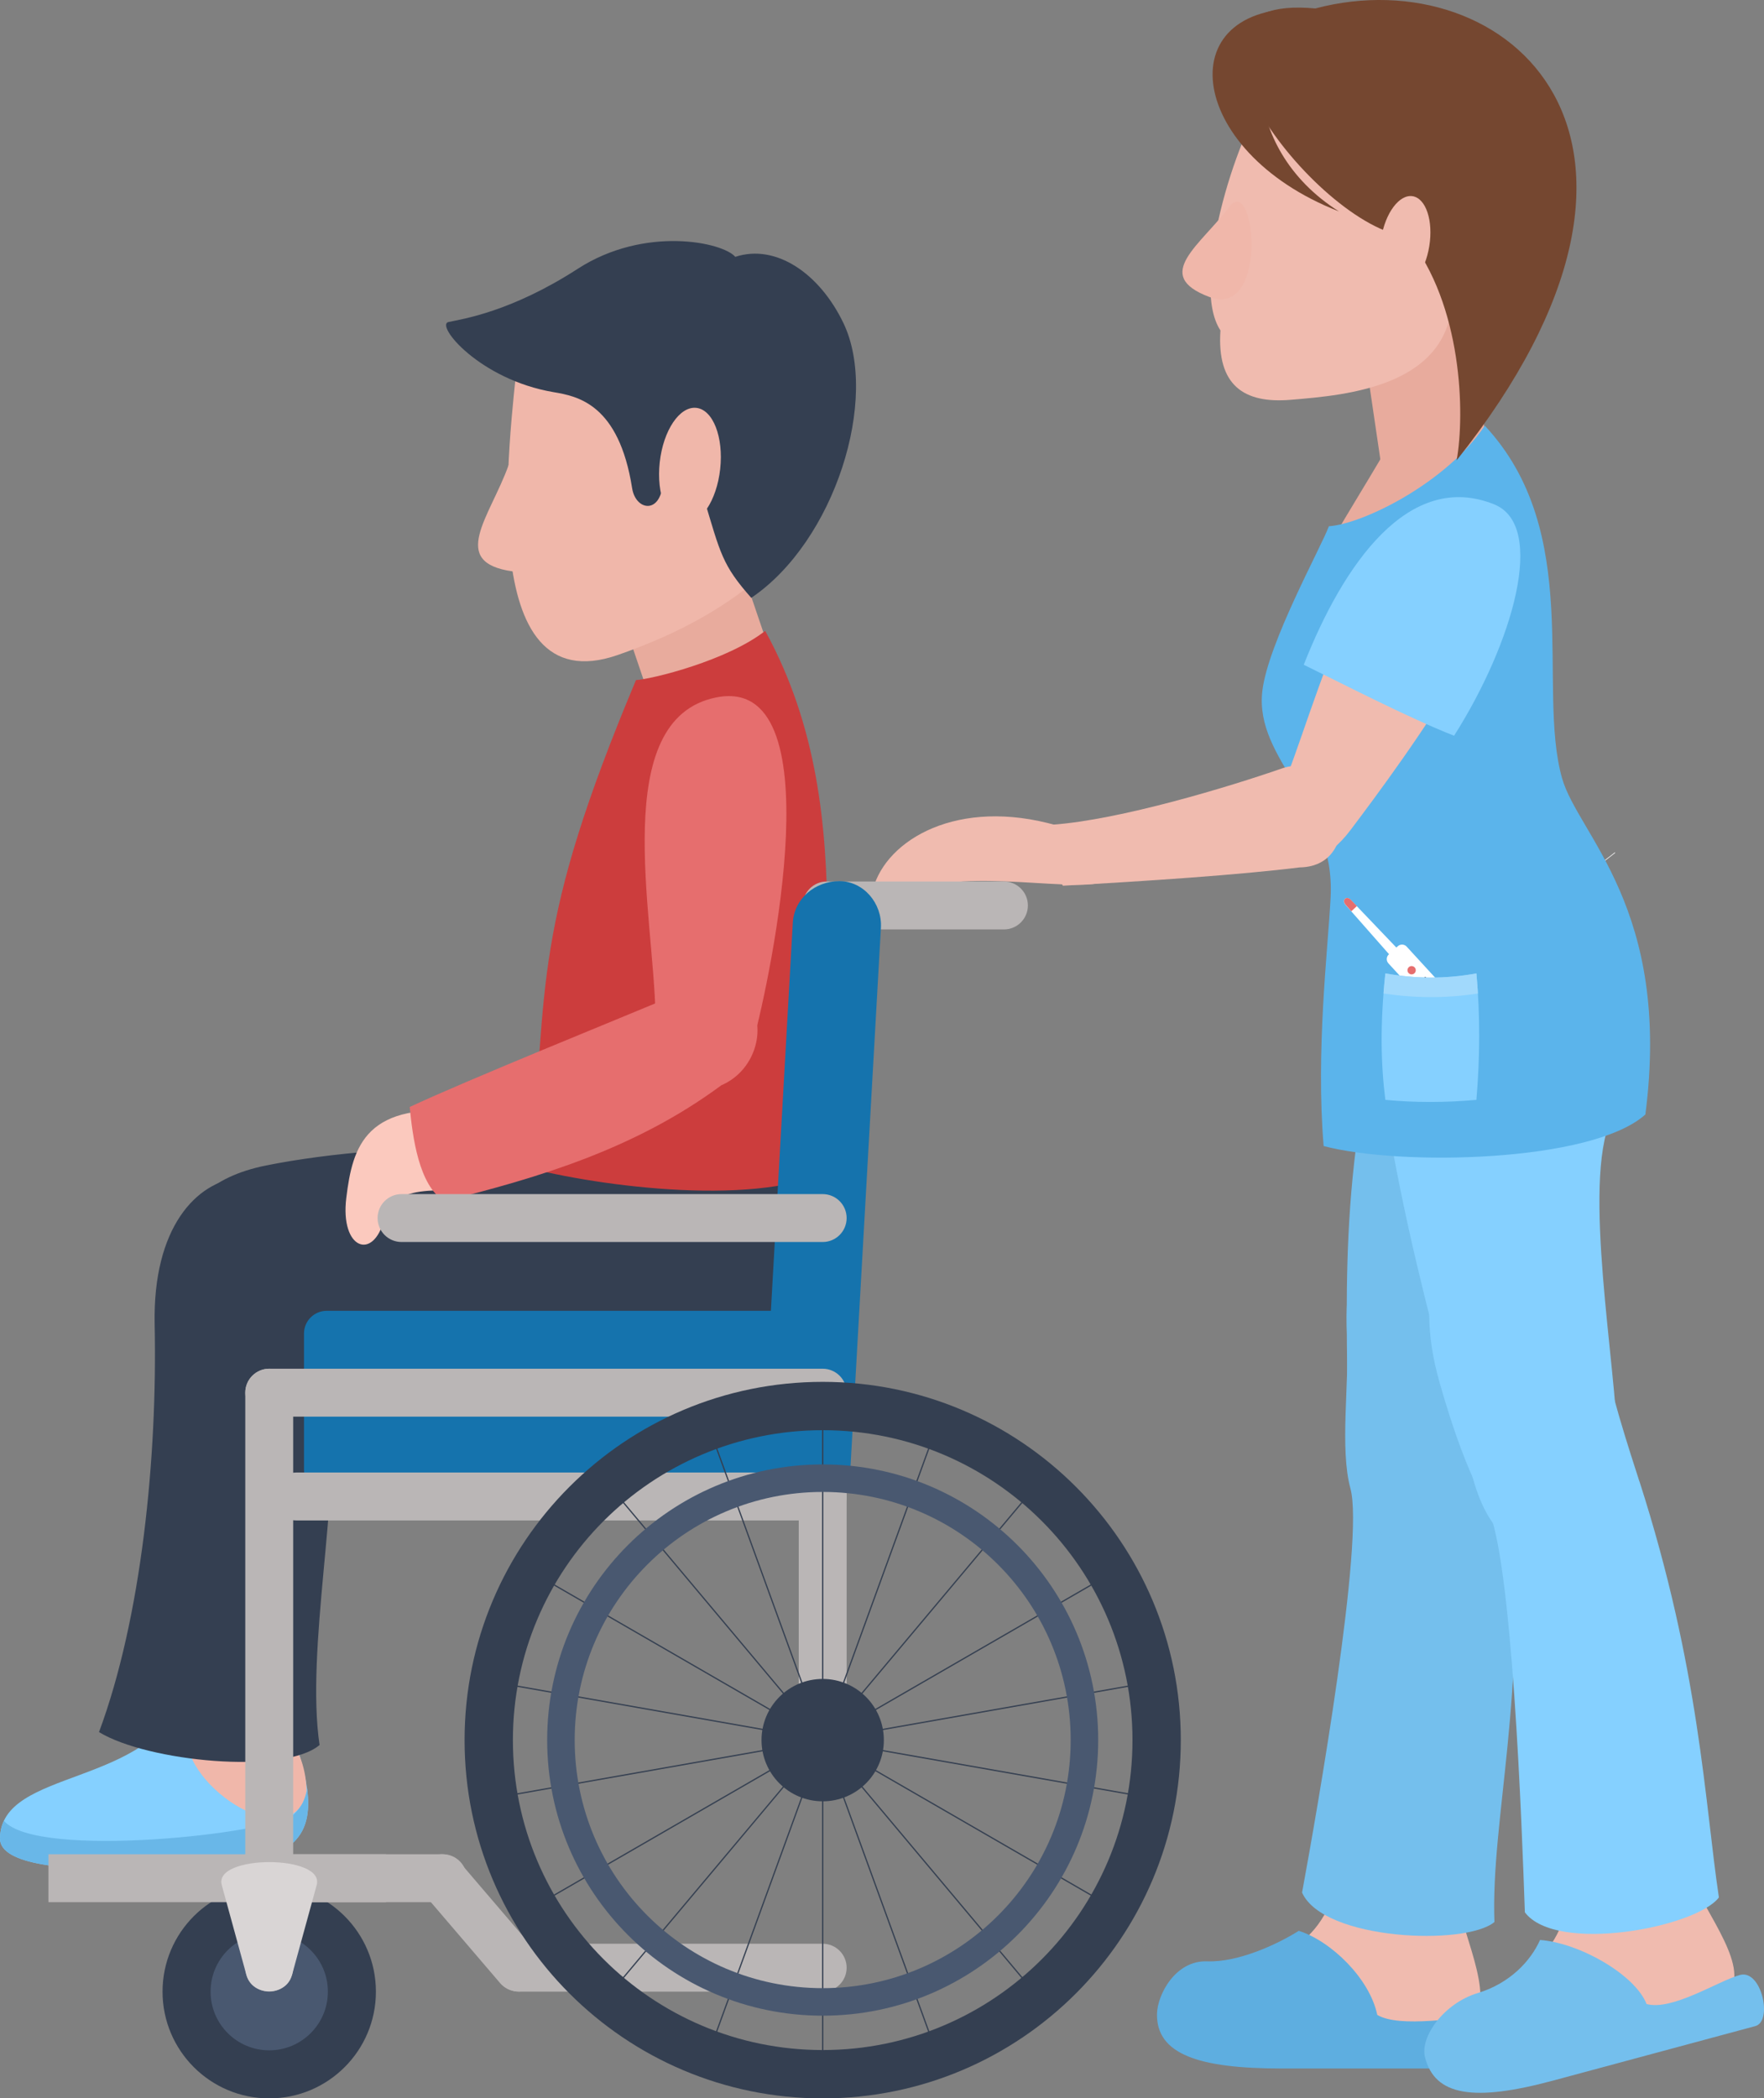 <svg width="1688" height="2007" viewBox="0 0 1688 2007" fill="none" xmlns="http://www.w3.org/2000/svg">
<rect x="0" y="0" width="1688" height="2007" fill="#808080" stroke="none"/>
<g clip-path="url(#clip0_1133_2107)">
<path fill-rule="evenodd" clip-rule="evenodd" d="M278.338 1653.3C296.176 1704.21 303.058 1740.36 281.211 1761.8C261.1 1781.58 -0.468 1809.44 -0 1758.46C0.601 1690.45 144.246 1710.76 177.652 1618.7C192.217 1578.61 264.24 1613.15 278.338 1653.3V1653.3Z" fill="#85D0FF"/>
<path fill-rule="evenodd" clip-rule="evenodd" d="M293.838 1710.69C296.778 1732.54 293.704 1749.58 281.211 1761.87C261.1 1781.58 -0.468 1809.44 -0 1758.46C-0 1752.12 1.403 1746.5 3.741 1741.56C35.544 1778.91 262.503 1753.59 281.211 1735.28C288.092 1728.53 292.101 1720.38 293.838 1710.69V1710.69Z" fill="#69B7E8"/>
<path fill-rule="evenodd" clip-rule="evenodd" d="M179.055 1659.65C174.98 1709.29 280.543 1777.37 293.304 1713.23C292.235 1628.85 188.008 1601.86 179.055 1659.65V1659.65Z" fill="#F0B7AA"/>
<path fill-rule="evenodd" clip-rule="evenodd" d="M315.953 1343.77C325.975 1426.95 292.302 1577.87 305.798 1669.07C271.991 1697.73 141.107 1684.97 94.739 1656.71C135.428 1547.27 150.661 1394.34 147.988 1266.87C144.113 1080.07 317.156 1094.3 304.862 1219.77C303.192 1236.87 310.207 1296.33 315.953 1343.77V1343.77Z" fill="#343F51"/>
<path fill-rule="evenodd" clip-rule="evenodd" d="M687.894 479.568L573.847 526.67L625.025 677.195L739.072 630.093L687.894 479.568Z" fill="#E8AB9D"/>
<path fill-rule="evenodd" clip-rule="evenodd" d="M495.543 340.335C487.592 420.308 452.717 674.39 590.95 626.553C643.932 608.18 727.246 571.568 778.29 494.869C822.587 428.258 826.929 304.658 746.154 264.705C641.994 213.194 502.491 270.451 495.543 340.335V340.335Z" fill="#F0B7AA"/>
<path fill-rule="evenodd" clip-rule="evenodd" d="M766.799 1306.89C719.229 1362.81 630.369 1340.43 575.317 1307.02C513.783 1269.67 294.172 1257.38 239.52 1246.36C160.682 1230.46 144.38 1136.79 254.687 1114.74C380.426 1089.62 561.62 1092.76 705.466 1112.27C782.567 1122.76 803.011 1070.71 807.888 1108.53C814.436 1160.17 802.878 1264.53 766.866 1306.89H766.799Z" fill="#343F51"/>
<path fill-rule="evenodd" clip-rule="evenodd" d="M732.257 603.437C833.343 787.901 765.128 986.798 806.752 1113.07C740.809 1155.56 585.939 1136.99 508.104 1117.75C523.671 940.498 509.306 886.782 608.588 650.471C624.089 649.603 696.179 631.698 732.19 603.437H732.257Z" fill="#CC3D3D"/>
<path fill-rule="evenodd" clip-rule="evenodd" d="M685.222 667.107C582.265 687.885 625.826 875.423 627.229 971.497C628.164 1034.83 702.86 1062.56 720.431 997.353C738.003 932.146 798.935 644.124 685.222 667.107Z" fill="#E66E6E"/>
<path fill-rule="evenodd" clip-rule="evenodd" d="M703.595 245.664C691.568 231.567 616.873 215.733 552.867 257.088C488.861 298.444 442.227 305.192 429.199 307.998C416.17 310.804 458.796 363.051 529.683 375.077C552.6 378.952 592.219 386.301 604.914 467.075C608.254 488.054 631.371 492.196 634.177 463.334C639.923 403.538 660.234 432.267 673.262 475.627C689.564 530.078 691.101 540.367 718.894 571.835C798.801 517.851 841.628 381.09 807.086 309.001C784.303 261.498 742.412 232.903 703.595 245.664V245.664Z" fill="#343F51"/>
<path fill-rule="evenodd" clip-rule="evenodd" d="M666.314 390.109C650.346 388.372 634.645 411.689 631.304 442.221C627.964 472.754 638.186 498.944 654.154 500.681C670.122 502.418 685.823 479.101 689.163 448.568C692.504 418.036 682.282 391.846 666.314 390.109Z" fill="#F0B7AA"/>
<path fill-rule="evenodd" clip-rule="evenodd" d="M450.512 1064.16C349.56 1051.8 337.4 1096.43 331.387 1145.67C325.307 1194.85 357.31 1206.34 367.599 1166.25C377.888 1126.1 435.413 1143.6 468.819 1136.45C502.224 1129.37 490.8 1071.85 450.512 1064.23V1064.16Z" fill="#FBC9BE"/>
<path fill-rule="evenodd" clip-rule="evenodd" d="M690.099 1038.17C607.988 1098.84 515.854 1126.37 424.99 1148.88C400.67 1133.38 394.858 1087.48 392.052 1058.82C446.503 1033.3 591.151 974.838 644.133 952.657C737.335 913.706 745.887 1014.39 690.099 1038.11V1038.17Z" fill="#E66E6E"/>
<path fill-rule="evenodd" clip-rule="evenodd" d="M486.591 445.161C468.885 494.468 428.999 537.895 490.532 546.514C552.066 555.132 503.895 412.558 486.591 445.161Z" fill="#F0B7AA"/>
<path fill-rule="evenodd" clip-rule="evenodd" d="M1390.29 1793.67C1392.89 1837.37 1428.3 1899.1 1412.6 1927.23C1386.95 1973.19 1344.25 1935.85 1251.79 1954.09C1209.69 1962.44 1134.4 1958.36 1120.03 1940.72C1105.67 1923.09 1122.77 1909.86 1156.98 1898.83C1243.5 1870.97 1278.38 1847.79 1283.86 1766.35C1285.79 1737.08 1386.08 1721.52 1390.35 1793.61L1390.29 1793.67Z" fill="#F0BBAF"/>
<path fill-rule="evenodd" clip-rule="evenodd" d="M1242.77 1846.79C1273.57 1856.47 1310.71 1892.35 1317.93 1927.23C1339.98 1940.19 1397.3 1928.9 1418.68 1928.9C1440.06 1928.9 1443.47 1978.47 1425.96 1978.47H1225.86C1147.36 1978.47 1106.54 1964.91 1107.14 1926.36C1107.47 1907.72 1124.91 1874.85 1155.11 1875.98C1185.11 1877.12 1223.12 1859.28 1242.7 1846.85L1242.77 1846.79Z" fill="#5EAEE0"/>
<path fill-rule="evenodd" clip-rule="evenodd" d="M1446.14 1433.5C1461.71 1621.9 1426.5 1739.76 1430.04 1838.37C1402.58 1861.42 1266.28 1856.01 1245.97 1810.18C1260.81 1729.8 1305.7 1473.18 1292.27 1423.81C1281.85 1385.52 1291.27 1323.66 1289 1277.29C1278.98 1077.79 1460.51 1110.8 1441.2 1296.13C1437.26 1333.75 1444 1407.1 1446.14 1433.5Z" fill="#74BFED"/>
<path fill-rule="evenodd" clip-rule="evenodd" d="M1498.99 1101.78C1459.44 1169.06 1447.61 1346.97 1428.44 1405.5C1400.84 1489.88 1290.4 1510.06 1290.07 1388.06C1289.67 1248.96 1278.18 1122.49 1329.76 940.631C1366.64 810.683 1584.04 956.999 1498.99 1101.78Z" fill="#74BFED"/>
<path fill-rule="evenodd" clip-rule="evenodd" d="M1020.55 792.378C924.074 760.776 852.919 799.059 836.751 845.96C820.582 892.861 849.178 901.213 867.551 864.066C885.991 826.919 1006.12 850.303 1045.6 845.626C1085.09 840.882 1058.37 808.279 1020.48 792.378H1020.55Z" fill="#F0BBAF"/>
<path fill-rule="evenodd" clip-rule="evenodd" d="M1251.38 558.406C1278.31 506.828 1323.74 437.612 1334.7 414.228C1340.91 400.999 1426.9 456.92 1418.95 503.421C1412.94 538.964 1328.62 569.029 1251.38 558.406Z" fill="#E8AB9D"/>
<path fill-rule="evenodd" clip-rule="evenodd" d="M257.627 1802.89C314.016 1802.89 359.715 1848.59 359.715 1904.98C359.715 1961.37 314.016 2007.07 257.627 2007.07C201.237 2007.07 155.538 1961.37 155.538 1904.98C155.538 1848.59 201.237 1802.89 257.627 1802.89Z" fill="#343F51"/>
<path fill-rule="evenodd" clip-rule="evenodd" d="M257.626 1848.86C288.627 1848.86 313.748 1873.98 313.748 1904.98C313.748 1935.98 288.627 1961.1 257.626 1961.1C226.625 1961.1 201.504 1935.98 201.504 1904.98C201.504 1873.98 226.625 1848.86 257.626 1848.86Z" fill="#495870"/>
<path d="M960.687 843.153H791.119C778.462 843.153 768.202 853.413 768.202 866.07C768.202 878.726 778.462 888.986 791.119 888.986H960.687C973.343 888.986 983.603 878.726 983.603 866.07C983.603 853.413 973.343 843.153 960.687 843.153Z" fill="#BAB6B6"/>
<path d="M787.244 1309.16C799.871 1309.16 810.16 1319.45 810.16 1332.08V1647.29C810.16 1659.92 799.871 1670.21 787.244 1670.21C774.616 1670.21 764.327 1659.92 764.327 1647.29V1332.08C764.327 1319.45 774.616 1309.16 787.244 1309.16Z" fill="#BAB6B6"/>
<path fill-rule="evenodd" clip-rule="evenodd" d="M729.184 1404.23L758.648 882.572C759.984 859.388 779.961 842.819 803.211 842.819C826.462 842.819 844.3 864.199 842.964 887.382L813.5 1409.04C812.164 1432.23 792.187 1448.79 768.937 1448.79C745.686 1448.79 727.847 1427.41 729.184 1404.23V1404.23Z" fill="#1573AD"/>
<path d="M788.446 1253.77H312.612C300.62 1253.77 290.898 1263.49 290.898 1275.49V1405.57C290.898 1417.56 300.62 1427.28 312.612 1427.28H788.446C800.438 1427.28 810.16 1417.56 810.16 1405.57V1275.49C810.16 1263.49 800.438 1253.77 788.446 1253.77Z" fill="#1573AD"/>
<path d="M787.244 1142.13H384.235C371.578 1142.13 361.318 1152.39 361.318 1165.05C361.318 1177.7 371.578 1187.96 384.235 1187.96H787.244C799.9 1187.96 810.16 1177.7 810.16 1165.05C810.16 1152.39 799.9 1142.13 787.244 1142.13Z" fill="#BAB6B6"/>
<path d="M283.415 1408.44H787.243C799.871 1408.44 810.16 1418.73 810.16 1431.36C810.16 1443.98 799.871 1454.27 787.243 1454.27H283.415C270.788 1454.27 260.499 1443.98 260.499 1431.36C260.499 1418.73 270.788 1408.44 283.415 1408.44Z" fill="#BAB6B6"/>
<path d="M787.244 1309.16H257.626C244.97 1309.16 234.71 1319.42 234.71 1332.08C234.71 1344.73 244.97 1354.99 257.626 1354.99H787.244C799.9 1354.99 810.16 1344.73 810.16 1332.08C810.16 1319.42 799.9 1309.16 787.244 1309.16Z" fill="#BAB6B6"/>
<path d="M423.787 1773.56H266.78C254.123 1773.56 243.863 1783.82 243.863 1796.48C243.863 1809.14 254.123 1819.39 266.78 1819.39H423.787C436.444 1819.39 446.704 1809.14 446.704 1796.48C446.704 1783.82 436.444 1773.56 423.787 1773.56Z" fill="#BAB6B6"/>
<path d="M280.543 1332.08C280.543 1319.42 270.283 1309.16 257.626 1309.16C244.97 1309.16 234.71 1319.42 234.71 1332.08V1882C234.71 1894.65 244.97 1904.91 257.626 1904.91C270.283 1904.91 280.543 1894.65 280.543 1882V1332.08Z" fill="#BAB6B6"/>
<path d="M787.244 1859.15H497.013C484.357 1859.15 474.097 1869.41 474.097 1882.06C474.097 1894.72 484.357 1904.98 497.013 1904.98H787.244C799.9 1904.98 810.16 1894.72 810.16 1882.06C810.16 1869.41 799.9 1859.15 787.244 1859.15Z" fill="#BAB6B6"/>
<path d="M369.536 1773.56H46.367V1819.39H369.536V1773.56Z" fill="#BAB6B6"/>
<path fill-rule="evenodd" clip-rule="evenodd" d="M279.273 1889.55L303.059 1802.96C311.076 1773.76 204.177 1773.76 212.194 1802.96L235.846 1889.21C241.592 1910.06 273.728 1909.52 279.207 1889.55H279.273Z" fill="#D9D5D5"/>
<path fill-rule="evenodd" clip-rule="evenodd" d="M405.413 1811.31L478.639 1896.9C486.857 1906.45 501.355 1907.59 510.909 1899.43C520.463 1891.22 521.599 1876.72 513.448 1867.1L440.222 1781.51C432.005 1771.96 417.506 1770.82 407.886 1778.97C398.331 1787.19 397.196 1801.69 405.347 1811.31H405.413Z" fill="#BAB6B6"/>
<path d="M787.243 1664.33L679.008 1961.63M787.243 1664.33V1980.68V1664.33ZM787.243 1664.33L895.478 1961.63L787.243 1664.33ZM787.243 1664.33L990.618 1906.65L787.243 1664.33ZM787.243 1664.33L1061.24 1822.53L787.243 1664.33ZM787.243 1664.33L1098.79 1719.24L787.243 1664.33ZM787.243 1664.33L1098.79 1609.41L787.243 1664.33ZM787.243 1664.33L1061.24 1506.12L787.243 1664.33ZM787.243 1664.33L990.618 1422L787.243 1664.33ZM787.243 1664.33L895.478 1367.02L787.243 1664.33ZM787.243 1664.33V1347.98V1664.33ZM787.243 1664.33L679.074 1367.02L787.243 1664.33ZM787.243 1664.33L583.868 1422L787.243 1664.33ZM787.243 1664.33L513.247 1506.12L787.243 1664.33ZM787.243 1664.33L475.699 1609.41L787.243 1664.33ZM787.243 1664.33L475.699 1719.24L787.243 1664.33ZM787.243 1664.33L513.247 1822.53L787.243 1664.33ZM787.243 1664.33L583.868 1906.65L787.243 1664.33Z" stroke="#343F51" stroke-width="1.2" stroke-miterlimit="22.93"/>
<path fill-rule="evenodd" clip-rule="evenodd" d="M787.243 1321.72C976.521 1321.72 1129.92 1475.12 1129.92 1664.39C1129.92 1853.67 976.521 2007.07 787.243 2007.07C597.965 2007.07 444.565 1853.67 444.565 1664.39C444.565 1475.12 597.965 1321.72 787.243 1321.72V1321.72ZM787.243 1367.95C623.487 1367.95 490.799 1500.71 490.799 1664.39C490.799 1828.15 623.554 1960.83 787.243 1960.83C950.999 1960.83 1083.69 1828.08 1083.69 1664.39C1083.69 1500.64 950.932 1367.95 787.243 1367.95V1367.95Z" fill="#343F51"/>
<path fill-rule="evenodd" clip-rule="evenodd" d="M787.243 1400.69C932.893 1400.69 1050.88 1518.75 1050.88 1664.33C1050.88 1809.97 932.826 1927.96 787.243 1927.96C641.593 1927.96 523.604 1809.91 523.604 1664.33C523.604 1518.68 641.66 1400.69 787.243 1400.69V1400.69ZM787.243 1427.01C656.158 1427.01 549.927 1533.24 549.927 1664.33C549.927 1795.41 656.158 1901.64 787.243 1901.64C918.328 1901.64 1024.56 1795.41 1024.56 1664.33C1024.56 1533.24 918.328 1427.01 787.243 1427.01V1427.01Z" fill="#495870"/>
<path fill-rule="evenodd" clip-rule="evenodd" d="M787.243 1605.87C819.58 1605.87 845.77 1632.06 845.77 1664.39C845.77 1696.73 819.58 1722.92 787.243 1722.92C754.906 1722.92 728.716 1696.73 728.716 1664.39C728.716 1632.06 754.906 1605.87 787.243 1605.87Z" fill="#343F51"/>
<path d="M1545.29 815.628C1482.09 866.07 1378.93 914.308 1304.37 924.262" stroke="white" stroke-width="0.57" stroke-linecap="round" stroke-linejoin="round"/>
<path d="M1366.23 433.001C1384.94 425.986 1428.84 373.54 1432.78 344.744" stroke="white" stroke-width="0.57" stroke-linecap="round" stroke-linejoin="round"/>
<path fill-rule="evenodd" clip-rule="evenodd" d="M1608.49 1772.36C1620.19 1814.52 1667.82 1867.43 1658.4 1898.23C1643.04 1948.61 1593.39 1921.01 1506.81 1958.36C1467.45 1975.33 1392.96 1987.29 1375.19 1973.06C1357.42 1958.83 1371.38 1942.33 1402.45 1924.35C1481.15 1878.86 1510.35 1848.86 1498.59 1768.15C1494.38 1739.15 1589.05 1702.81 1608.43 1772.36H1608.49Z" fill="#F0BBAF"/>
<path fill-rule="evenodd" clip-rule="evenodd" d="M1404.05 266.509L1300.49 301.117L1325.21 468.812L1425.1 450.172L1404.05 266.509Z" fill="#E8AB9D"/>
<path fill-rule="evenodd" clip-rule="evenodd" d="M1568.81 1416.86C1626.67 1596.85 1631.28 1724.66 1644.84 1814.85C1623.33 1843.51 1489.3 1869.17 1459.17 1829.08C1456.43 1750.58 1447.14 1485.87 1422.82 1440.84C1403.98 1405.9 1390.49 1367.55 1377.73 1322.99C1322.74 1130.91 1509.55 1099.37 1532.8 1284.24C1537.54 1321.79 1560.66 1391.74 1568.74 1416.86H1568.81Z" fill="#85D0FF"/>
<path fill-rule="evenodd" clip-rule="evenodd" d="M1524.78 811.285C1622.46 1004.9 1556.85 1012.12 1537.21 1083.01C1516.43 1158.23 1550.97 1333.15 1547.56 1394.68C1542.68 1483.34 1441.26 1531.37 1409.39 1413.59C1373.05 1279.36 1314.32 1081.34 1309.44 892.461C1304.7 705.791 1491.84 746.145 1524.71 811.352L1524.78 811.285Z" fill="#85D0FF"/>
<path fill-rule="evenodd" clip-rule="evenodd" d="M1420.82 407.146C1516.23 509.233 1470.19 657.553 1494.78 744.407C1510.15 798.658 1599.94 869.076 1574.49 1065.97C1523.44 1111.93 1339.51 1115.54 1266.62 1096.17C1259 1005.04 1270.69 908.428 1273.3 858.253C1277.91 768.192 1200.14 727.237 1207.96 660.893C1213.37 615.061 1264.48 522.929 1271.63 503.353C1304.5 501.082 1383.81 461.93 1420.82 407.212V407.146Z" fill="#5BB4EB"/>
<path fill-rule="evenodd" clip-rule="evenodd" d="M1425.5 488.321C1317.73 445.094 1269.02 644.993 1230.94 744.14C1205.82 809.481 1247.64 853.309 1292.54 793.647C1337.44 733.985 1499.72 518.119 1425.5 488.321V488.321Z" fill="#F0BBAF"/>
<path fill-rule="evenodd" clip-rule="evenodd" d="M1243.63 829.658C1187.11 836.74 1095.91 842.887 1017.14 847.163C1009.26 834.736 996.832 819.102 1006.65 788.837C1071.73 784.294 1176.76 752.358 1226.73 734.987C1285.79 714.476 1310.25 828.79 1243.63 829.658Z" fill="#F0BBAF"/>
<path fill-rule="evenodd" clip-rule="evenodd" d="M1213.9 87.656C1181.9 131.685 1138.54 272.054 1167.87 316.016C1164.26 368.997 1190.72 386.034 1234.68 382.426C1289.4 377.95 1390.62 369.665 1390.02 279.404C1389.69 229.964 1491.51 119.325 1423.23 69.484C1347.59 14.298 1261.07 22.783 1213.9 87.656V87.656Z" fill="#F0BBAF"/>
<path fill-rule="evenodd" clip-rule="evenodd" d="M1177.89 195.89C1149.43 234.44 1101.53 263.035 1157.18 284.014C1212.83 304.992 1202.01 171.638 1177.89 195.89Z" fill="#F0B7AA"/>
<path fill-rule="evenodd" clip-rule="evenodd" d="M1258.67 8.084C1088.56 -7.951 1258.13 217.068 1347.19 226.489C1399.44 291.696 1401.91 395.854 1393.89 440.284C1638.83 132.82 1442.47 -40.488 1258.67 8.084Z" fill="#754730"/>
<path fill-rule="evenodd" clip-rule="evenodd" d="M1351.8 187.672C1339.11 185.601 1325.55 203.639 1321.67 227.959C1317.73 252.278 1324.88 273.657 1337.57 275.729C1350.27 277.8 1363.83 259.761 1367.7 235.442C1371.65 211.122 1364.5 189.743 1351.8 187.672V187.672Z" fill="#F0BBAF"/>
<path fill-rule="evenodd" clip-rule="evenodd" d="M1281.32 202.236C1183.24 140.57 1189.65 18.306 1256.6 8.752C1117.09 -1.604 1132.59 144.445 1281.32 202.236Z" fill="#754730"/>
<path fill-rule="evenodd" clip-rule="evenodd" d="M1473.73 1855.54C1511.82 1858.41 1564.87 1889.08 1575.62 1916.81C1600.28 1923.55 1644.37 1894.62 1665.02 1889.01C1685.66 1883.47 1696.62 1933.37 1679.72 1937.92L1486.5 1989.96C1410.73 2010.41 1372.98 2005 1363.56 1967.58C1358.75 1948.41 1381.4 1916.2 1414.07 1906.32C1444.87 1897.03 1464.78 1875.58 1473.73 1855.47V1855.54Z" fill="#74BFED"/>
<path fill-rule="evenodd" clip-rule="evenodd" d="M1429.71 482.375C1348.26 449.704 1285.73 538.964 1247.58 635.84C1280.65 651.941 1347.66 686.616 1391.42 703.72C1447.68 615.195 1480.35 502.685 1429.71 482.375V482.375Z" fill="#85D0FF"/>
<path fill-rule="evenodd" clip-rule="evenodd" d="M1408.19 973.101L1346.06 905.421C1343.79 902.949 1339.98 902.816 1337.51 905.087L1336.17 906.29L1292.61 860.725C1288.47 856.382 1283.52 860.858 1287.53 865.401L1329.22 912.704L1328.95 912.904C1326.48 915.176 1326.35 918.984 1328.62 921.456L1390.75 989.135C1393.03 991.607 1396.83 991.741 1399.31 989.469L1407.79 981.652C1410.26 979.381 1410.4 975.573 1408.13 973.101H1408.19Z" fill="white"/>
<path fill-rule="evenodd" clip-rule="evenodd" d="M1353.74 925.331C1352.27 923.728 1349.73 923.594 1348.13 925.064C1346.53 926.534 1346.39 929.072 1347.86 930.676C1349.33 932.279 1351.87 932.413 1353.47 930.943C1355.08 929.473 1355.21 926.934 1353.74 925.331Z" fill="#E66E6E"/>
<path fill-rule="evenodd" clip-rule="evenodd" d="M1298.42 866.671L1292.67 860.658C1288.53 856.316 1283.59 860.792 1287.6 865.335L1293.08 871.615L1298.35 866.738L1298.42 866.671Z" fill="#E66E6E"/>
<path fill-rule="evenodd" clip-rule="evenodd" d="M1408.19 973.101L1404.45 969.093L1387.08 985.061L1390.75 989.069C1393.03 991.541 1396.83 991.675 1399.31 989.403L1407.79 981.586C1410.26 979.315 1410.4 975.507 1408.13 973.035L1408.19 973.101Z" fill="#E66E6E"/>
<path d="M1363.87 934.187L1355.79 941.597L1384.17 972.506L1392.24 965.097L1363.87 934.187Z" fill="#343F51"/>
<path fill-rule="evenodd" clip-rule="evenodd" d="M1325.68 931.077C1353.87 936.155 1382.87 936.622 1412.8 931.077C1416.48 971.364 1416.21 1011.72 1412.8 1052C1382.87 1054.68 1353.81 1054.68 1325.68 1052C1321.34 1018.2 1320.53 979.114 1325.68 931.077Z" fill="#85D0FF"/>
<path fill-rule="evenodd" clip-rule="evenodd" d="M1414.27 950.251C1383.27 955.062 1353.21 954.661 1323.88 950.251C1324.34 943.971 1324.94 937.624 1325.68 931.01C1353.87 936.087 1382.87 936.555 1412.8 931.01C1413.4 937.424 1413.87 943.837 1414.27 950.251Z" fill="#A1D9FC"/>
</g>
<defs>
<clipPath id="clip0_1133_2107">
<rect width="1688" height="2007" fill="white"/>
</clipPath>
</defs>
</svg>
